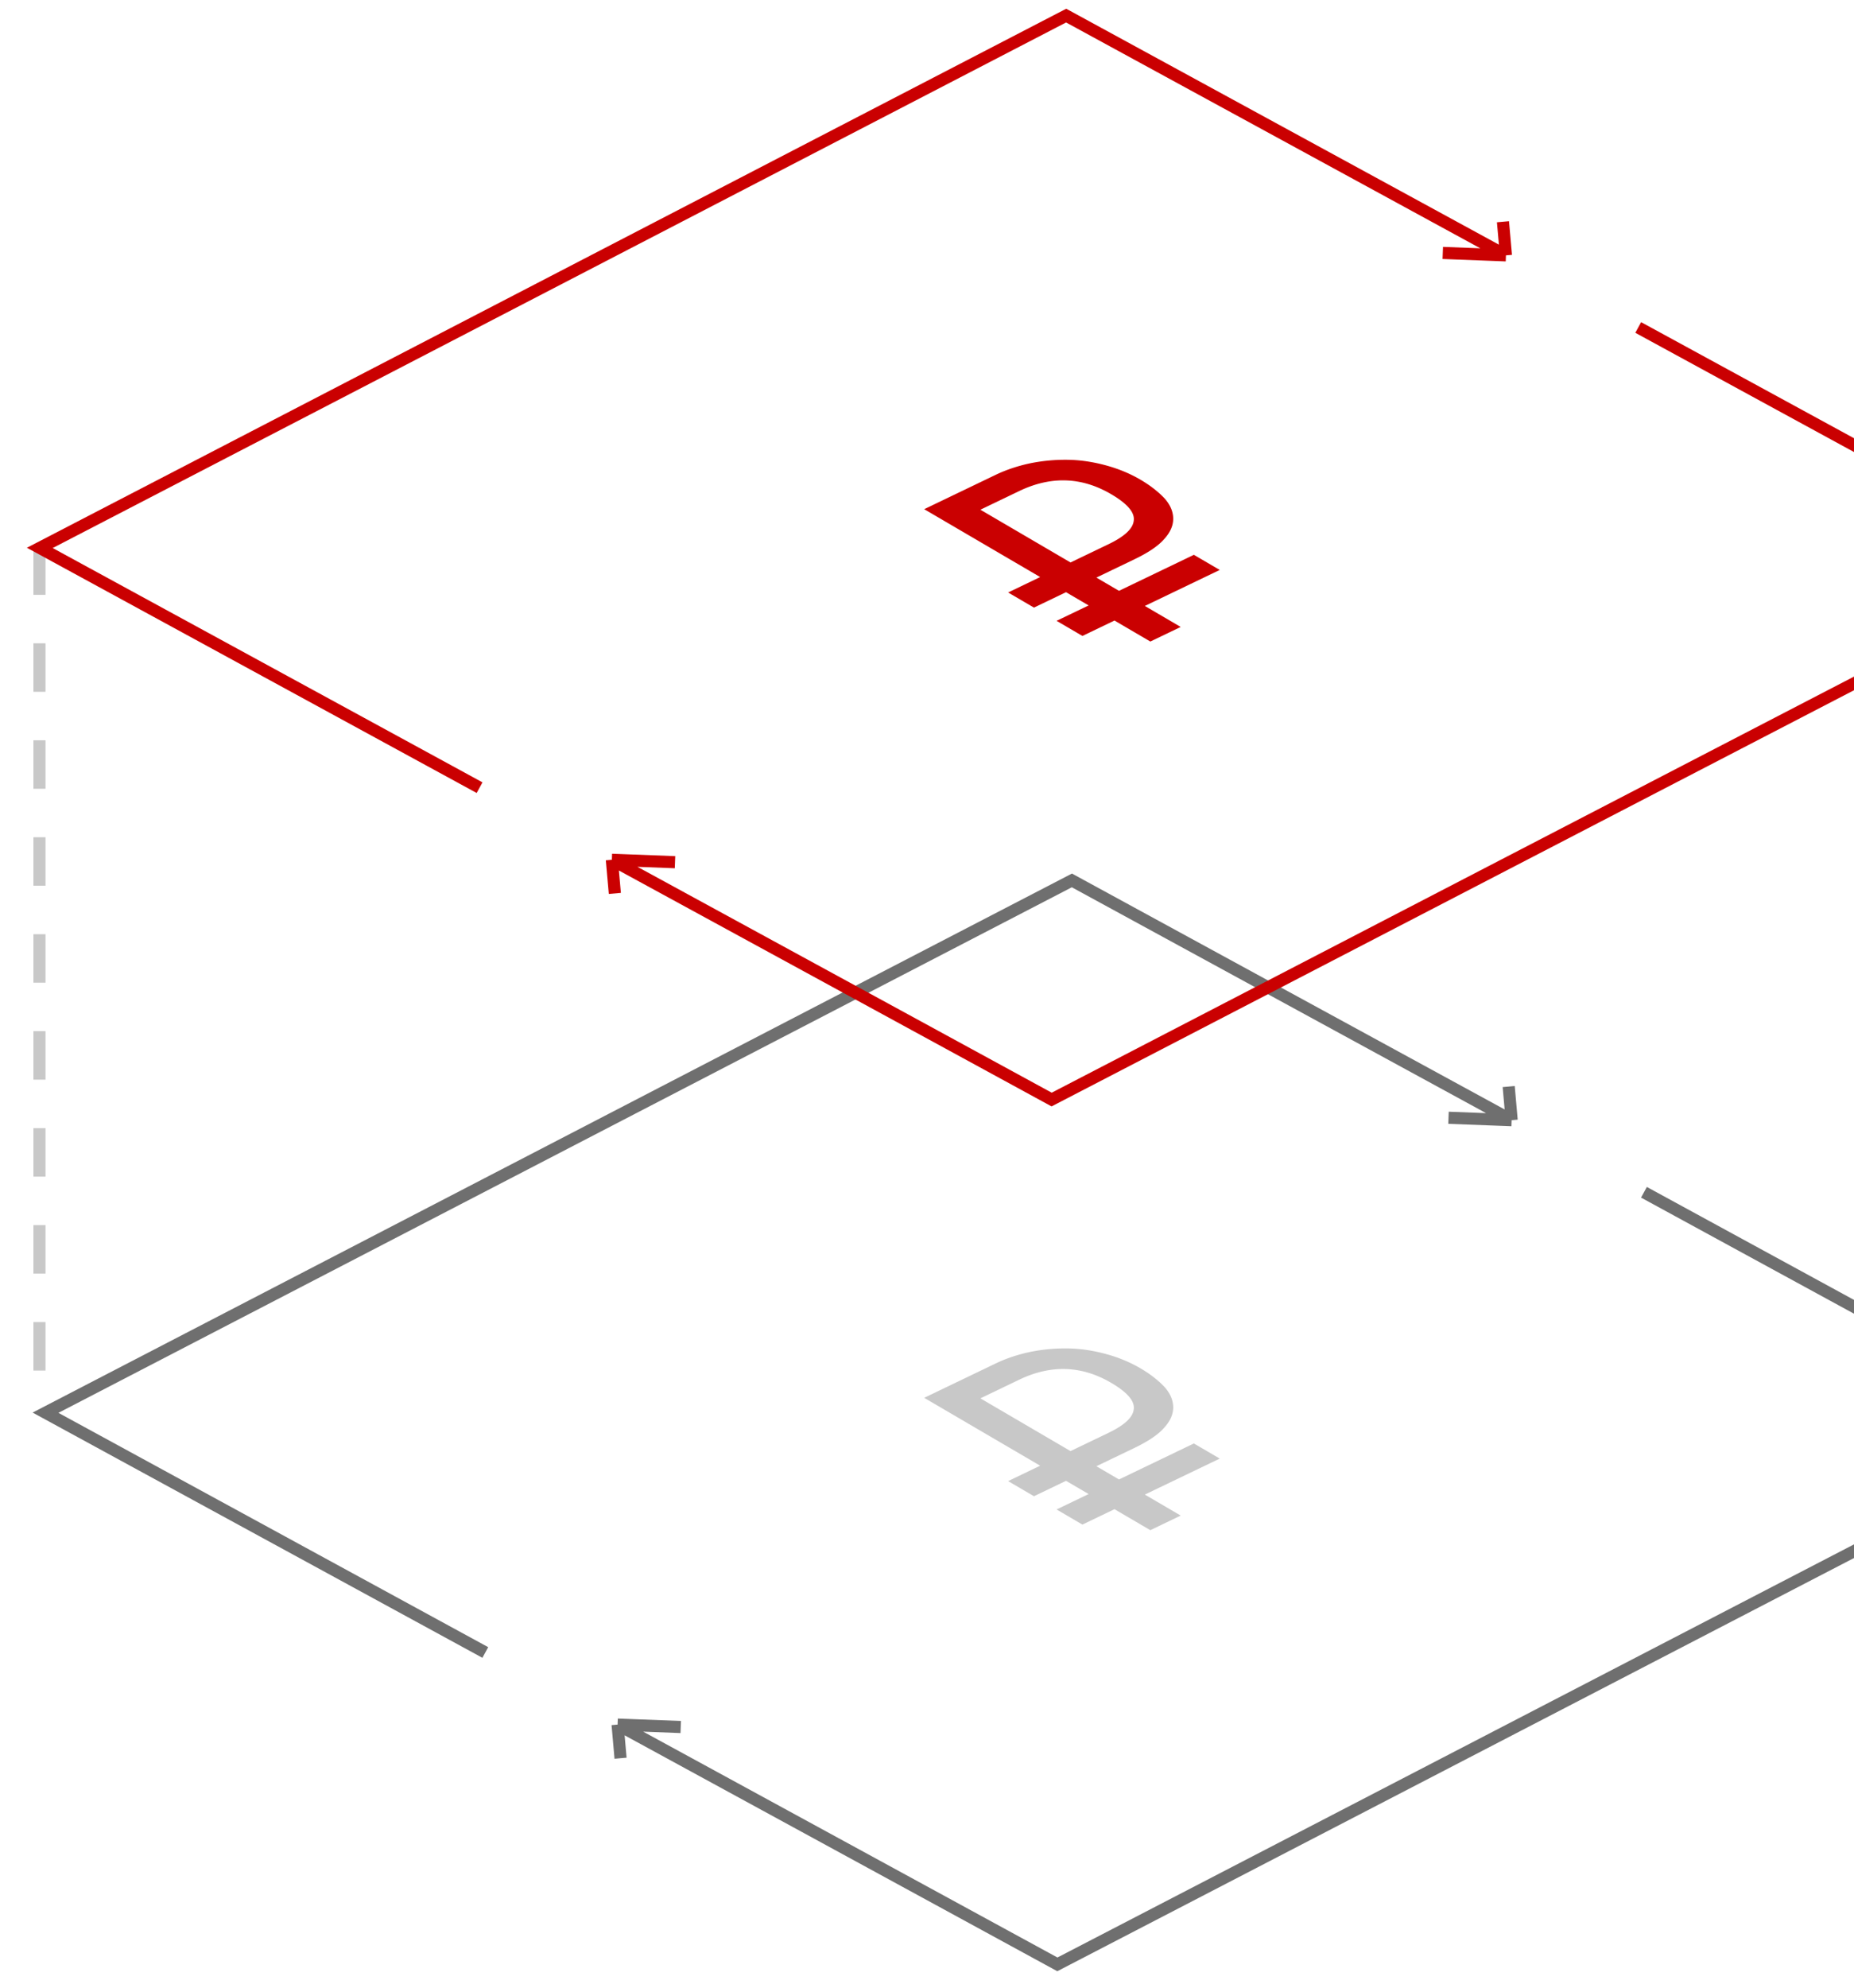 <svg width="153" height="164" viewBox="0 0 153 164" fill="none" xmlns="http://www.w3.org/2000/svg"><path stroke="#C8C8C8" stroke-dasharray="4 4" d="M3.256 45.075v69.844"/><path d="M124.749 92.419L88.457 72.637l-84.7 43.916 36.292 19.782m84.7-43.916l-.245-2.775m.245 2.775l-5.212-.2m-68.571 50.065l36.292 19.782 84.7-43.917-36.292-19.782m-84.7 43.917l.245 2.775m-.245-2.775l5.211.2" stroke="#6F6F6F"/><path d="M124.277 21.07L87.984 1.287l-84.7 43.916 36.292 19.782m84.701-43.917l-.246-2.774m.246 2.774l-5.212-.2M50.493 70.934l36.292 19.782 84.7-43.916-36.292-19.782m-84.7 43.916l.246 2.775m-.246-2.775l5.212.2" stroke="#CA0001"/><path d="M91.971 51.197l-2.645 1.271-2.133-1.248 2.645-1.27-1.866-1.093-2.645 1.272-2.133-1.248 2.645-1.272-9.57-5.6 5.874-2.823c.89-.428 1.86-.751 2.905-.97a14.483 14.483 0 013.069-.281c1.037.013 2.067.171 3.093.445 1.027.274 1.993.662 2.9 1.192.853.5 1.514 1.034 2.01 1.563.47.541.693 1.087.698 1.654.004.566-.238 1.136-.752 1.696-.515.589-1.356 1.135-2.47 1.67l-3.118 1.498 1.866 1.092 6.18-2.97 2.134 1.248-6.181 2.97 2.959 1.732-2.506 1.204-2.959-1.732zm-11.064-9.144l7.438 4.352 3.118-1.498c1.337-.642 2.046-1.295 2.1-1.975.082-.665-.544-1.387-1.877-2.167-2.426-1.42-4.96-1.508-7.578-.25l-3.201 1.538z" fill="#CA0001"/><path d="M91.971 124.512l-2.645 1.271-2.133-1.248 2.645-1.271-1.866-1.092-2.645 1.271-2.133-1.248 2.645-1.271-9.57-5.6 5.874-2.823c.89-.428 1.86-.751 2.905-.97a14.443 14.443 0 013.069-.281c1.037.013 2.067.171 3.093.445 1.027.274 1.993.662 2.9 1.192.853.499 1.514 1.034 2.01 1.563.47.541.693 1.087.698 1.653.004.567-.238 1.137-.752 1.697-.515.589-1.356 1.135-2.47 1.67l-3.118 1.498 1.866 1.092 6.18-2.97 2.134 1.248-6.181 2.97 2.959 1.732-2.506 1.204-2.959-1.732zm-11.064-9.144l7.438 4.352 3.118-1.498c1.337-.642 2.046-1.296 2.1-1.975.082-.665-.544-1.387-1.877-2.167-2.426-1.419-4.96-1.508-7.578-.251l-3.201 1.539z" fill="#C8C8C8"/></svg>